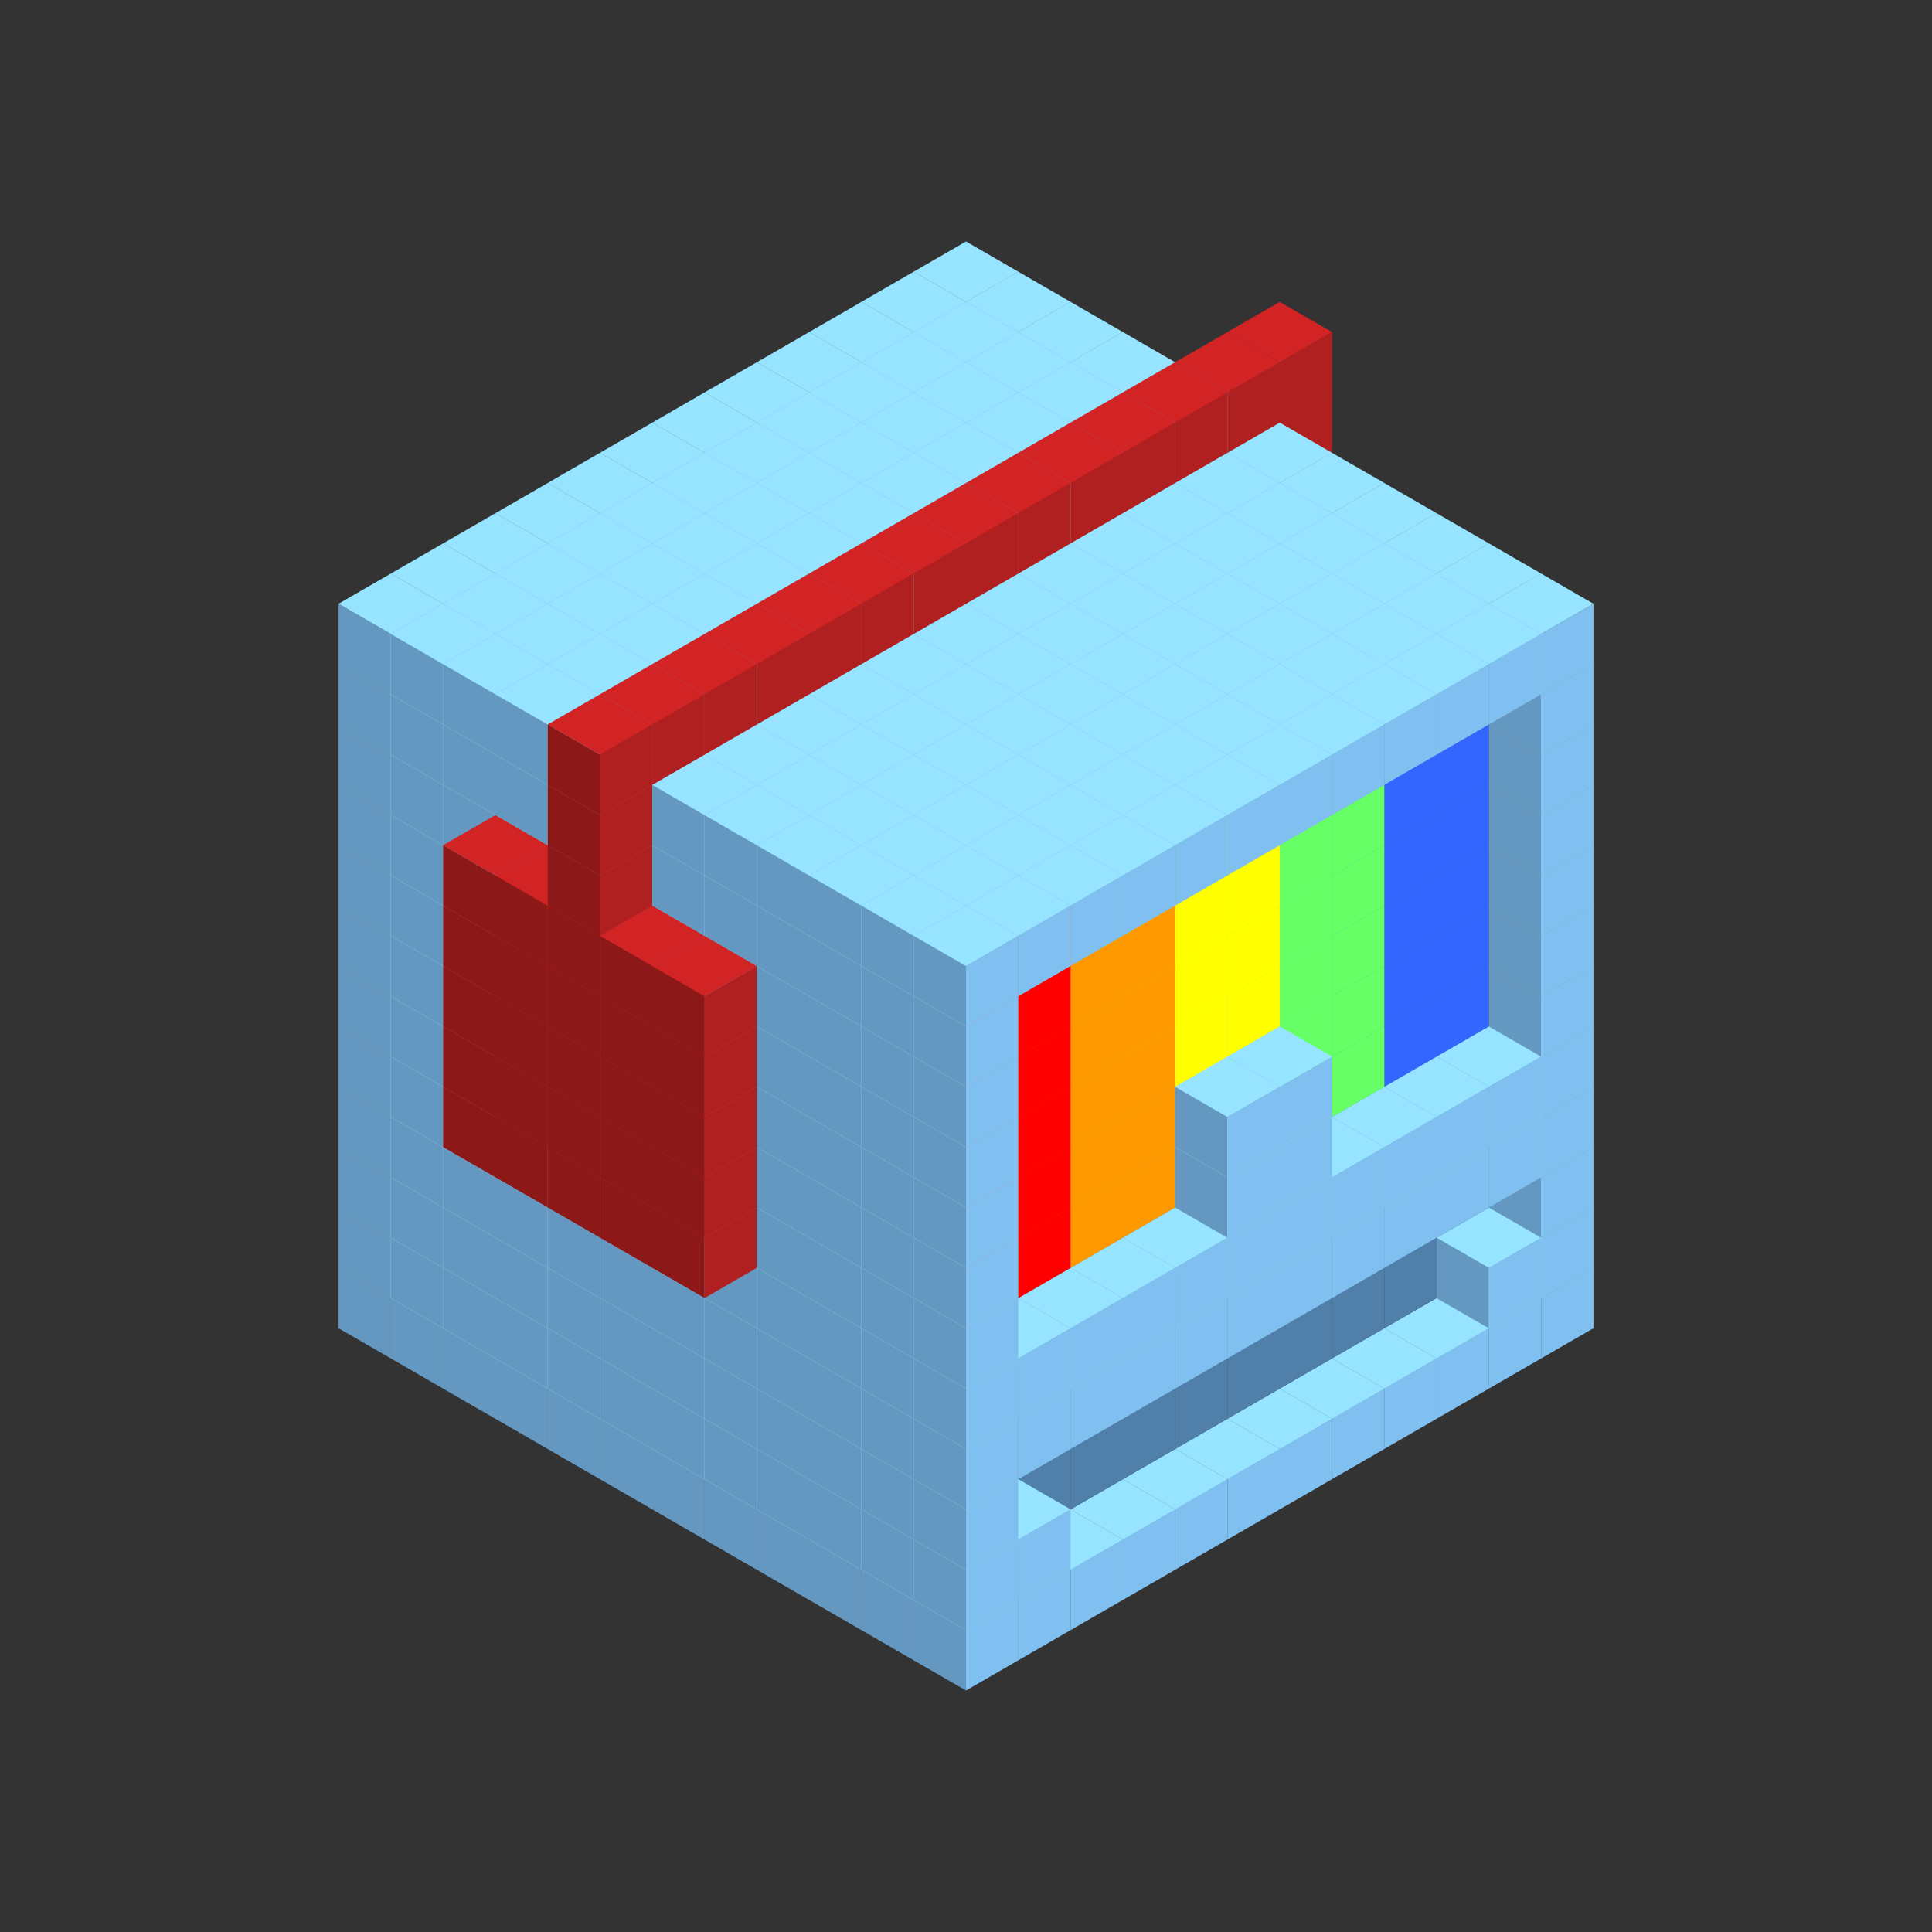 
<svg width='600' height='600' viewBox='4436371 5550000 3200000 3200000' xmlns='http://www.w3.org/2000/svg' xmlns:xlink='http://www.w3.org/1999/xlink'>
<rect x="4436371" y="5550000" width="3200000" height="3200000" fill="#333333" stroke="none"/>
<use xlink:href='#v-0x00000097-1' transform='translate(983738,3600000)'/>
<use xlink:href='#v-0x00000097-1' transform='translate(1070341,3650000)'/>
<use xlink:href='#v-0x00000097-1' transform='translate(1156944,3700000)'/>
<use xlink:href='#v-0x00000097-1' transform='translate(1243547,3750000)'/>
<use xlink:href='#v-0x00000097-1' transform='translate(1330150,3800000)'/>
<use xlink:href='#v-0x00000097-1' transform='translate(1416753,3850000)'/>
<use xlink:href='#v-0x00000097-1' transform='translate(1503356,3900000)'/>
<use xlink:href='#v-0x00000097-1' transform='translate(1589959,3950000)'/>
<use xlink:href='#v-0x00000097-1' transform='translate(1676562,4000000)'/>
<use xlink:href='#v-0x00000097-1' transform='translate(1763165,4050000)'/>
<use xlink:href='#v-0x00000097-1' transform='translate(1849768,4100000)'/>
<use xlink:href='#v-0x00000097-1' transform='translate(2889004,3600000)'/>
<use xlink:href='#v-0x00000097-1' transform='translate(2802401,3650000)'/>
<use xlink:href='#v-0x00000097-1' transform='translate(2715798,3700000)'/>
<use xlink:href='#v-0x00000097-1' transform='translate(2629195,3750000)'/>
<use xlink:href='#v-0x00000097-1' transform='translate(2542592,3800000)'/>
<use xlink:href='#v-0x00000097-1' transform='translate(2455989,3850000)'/>
<use xlink:href='#v-0x00000097-1' transform='translate(2369386,3900000)'/>
<use xlink:href='#v-0x00000097-1' transform='translate(2282783,3950000)'/>
<use xlink:href='#v-0x00000097-1' transform='translate(2196180,4000000)'/>
<use xlink:href='#v-0x00000097-1' transform='translate(2109577,4050000)'/>
<use xlink:href='#v-0x00000097-1' transform='translate(2022974,4100000)'/>
<use xlink:href='#v-0x00000097-1' transform='translate(1936371,4150000)'/>
<use xlink:href='#v-0x00000097-1' transform='translate(983738,3500000)'/>
<use xlink:href='#v-0x00000097-1' transform='translate(1070341,3550000)'/>
<use xlink:href='#v-0x00000097-1' transform='translate(1156944,3600000)'/>
<use xlink:href='#v-0x00000097-1' transform='translate(1243547,3650000)'/>
<use xlink:href='#v-0x00000097-1' transform='translate(1330150,3700000)'/>
<use xlink:href='#v-0x00000097-1' transform='translate(1416753,3750000)'/>
<use xlink:href='#v-0x00000097-1' transform='translate(1503356,3800000)'/>
<use xlink:href='#v-0x00000097-1' transform='translate(1589959,3850000)'/>
<use xlink:href='#v-0x00000097-1' transform='translate(1676562,3900000)'/>
<use xlink:href='#v-0x00000097-1' transform='translate(1763165,3950000)'/>
<use xlink:href='#v-0x00000097-2' transform='translate(2715798,3500000)'/>
<use xlink:href='#v-0x00000097-2' transform='translate(2629195,3550000)'/>
<use xlink:href='#v-0x00000097-2' transform='translate(2542592,3600000)'/>
<use xlink:href='#v-0x00000097-2' transform='translate(2455989,3650000)'/>
<use xlink:href='#v-0x00000097-2' transform='translate(2369386,3700000)'/>
<use xlink:href='#v-0x00000097-2' transform='translate(2282783,3750000)'/>
<use xlink:href='#v-0x00000097-2' transform='translate(2196180,3800000)'/>
<use xlink:href='#v-0x00000097-2' transform='translate(2109577,3850000)'/>
<use xlink:href='#v-0x00000097-2' transform='translate(2022974,3900000)'/>
<use xlink:href='#v-0x00000097-2' transform='translate(1936371,3950000)'/>
<use xlink:href='#v-0x00000097-1' transform='translate(1849768,4000000)'/>
<use xlink:href='#v-0x00000097-1' transform='translate(2889004,3500000)'/>
<use xlink:href='#v-0x00000097-1' transform='translate(2802401,3550000)'/>
<use xlink:href='#v-0x00000097-1' transform='translate(2022974,4000000)'/>
<use xlink:href='#v-0x00000097-1' transform='translate(1936371,4050000)'/>
<use xlink:href='#v-0x00000097-1' transform='translate(983738,3400000)'/>
<use xlink:href='#v-0x00000097-1' transform='translate(1070341,3450000)'/>
<use xlink:href='#v-0x00000097-1' transform='translate(1156944,3500000)'/>
<use xlink:href='#v-0x00000097-1' transform='translate(1243547,3550000)'/>
<use xlink:href='#v-0x00000097-1' transform='translate(1330150,3600000)'/>
<use xlink:href='#v-0x00000097-1' transform='translate(1416753,3650000)'/>
<use xlink:href='#v-0x00000097-1' transform='translate(1503356,3700000)'/>
<use xlink:href='#v-0x00000097-1' transform='translate(1589959,3750000)'/>
<use xlink:href='#v-0x00000097-1' transform='translate(1676562,3800000)'/>
<use xlink:href='#v-0x00000097-1' transform='translate(1763165,3850000)'/>
<use xlink:href='#v-0x00000097-2' transform='translate(2715798,3400000)'/>
<use xlink:href='#v-0x00000097-2' transform='translate(2629195,3450000)'/>
<use xlink:href='#v-0x00000097-2' transform='translate(2542592,3500000)'/>
<use xlink:href='#v-0x00000097-2' transform='translate(2455989,3550000)'/>
<use xlink:href='#v-0x00000097-2' transform='translate(2369386,3600000)'/>
<use xlink:href='#v-0x00000097-2' transform='translate(2282783,3650000)'/>
<use xlink:href='#v-0x00000097-2' transform='translate(2196180,3700000)'/>
<use xlink:href='#v-0x00000097-2' transform='translate(2109577,3750000)'/>
<use xlink:href='#v-0x00000097-2' transform='translate(2022974,3800000)'/>
<use xlink:href='#v-0x00000097-2' transform='translate(1936371,3850000)'/>
<use xlink:href='#v-0x00000097-1' transform='translate(1849768,3900000)'/>
<use xlink:href='#v-0x00000097-1' transform='translate(2889004,3400000)'/>
<use xlink:href='#v-0x00000097-1' transform='translate(1936371,3950000)'/>
<use xlink:href='#v-0x00000097-1' transform='translate(983738,3300000)'/>
<use xlink:href='#v-0x00000097-1' transform='translate(1070341,3350000)'/>
<use xlink:href='#v-0x00000097-1' transform='translate(1156944,3400000)'/>
<use xlink:href='#v-0x00000097-1' transform='translate(1243547,3450000)'/>
<use xlink:href='#v-0x00000097-1' transform='translate(1330150,3500000)'/>
<use xlink:href='#v-0x00000097-1' transform='translate(1416753,3550000)'/>
<use xlink:href='#v-0x00000097-1' transform='translate(1503356,3600000)'/>
<use xlink:href='#v-0x00000097-1' transform='translate(1589959,3650000)'/>
<use xlink:href='#v-0x00000097-1' transform='translate(1676562,3700000)'/>
<use xlink:href='#v-0x00000097-1' transform='translate(1763165,3750000)'/>
<use xlink:href='#v-0x00000097-2' transform='translate(2715798,3300000)'/>
<use xlink:href='#v-0x00000097-2' transform='translate(2629195,3350000)'/>
<use xlink:href='#v-0x00000097-2' transform='translate(2542592,3400000)'/>
<use xlink:href='#v-0x00000097-2' transform='translate(2455989,3450000)'/>
<use xlink:href='#v-0x00000097-2' transform='translate(2369386,3500000)'/>
<use xlink:href='#v-0x00000097-2' transform='translate(2282783,3550000)'/>
<use xlink:href='#v-0x00000097-2' transform='translate(2196180,3600000)'/>
<use xlink:href='#v-0x00000097-2' transform='translate(2109577,3650000)'/>
<use xlink:href='#v-0x00000097-2' transform='translate(2022974,3700000)'/>
<use xlink:href='#v-0x00000097-2' transform='translate(1936371,3750000)'/>
<use xlink:href='#v-0x00000097-1' transform='translate(1849768,3800000)'/>
<use xlink:href='#v-0x00000097-1' transform='translate(2889004,3300000)'/>
<use xlink:href='#v-0x00000097-1' transform='translate(2802401,3350000)'/>
<use xlink:href='#v-0x00000097-1' transform='translate(2715798,3400000)'/>
<use xlink:href='#v-0x00000097-1' transform='translate(2629195,3450000)'/>
<use xlink:href='#v-0x00000097-1' transform='translate(2542592,3500000)'/>
<use xlink:href='#v-0x00000097-1' transform='translate(2455989,3550000)'/>
<use xlink:href='#v-0x00000097-1' transform='translate(2369386,3600000)'/>
<use xlink:href='#v-0x00000097-1' transform='translate(2282783,3650000)'/>
<use xlink:href='#v-0x00000097-1' transform='translate(2196180,3700000)'/>
<use xlink:href='#v-0x00000097-1' transform='translate(2109577,3750000)'/>
<use xlink:href='#v-0x00000097-1' transform='translate(2022974,3800000)'/>
<use xlink:href='#v-0x00000097-1' transform='translate(1936371,3850000)'/>
<use xlink:href='#v-0x00000097-1' transform='translate(983738,3200000)'/>
<use xlink:href='#v-0x00000097-1' transform='translate(1070341,3250000)'/>
<use xlink:href='#v-0x00000097-1' transform='translate(1156944,3300000)'/>
<use xlink:href='#v-0x00000097-1' transform='translate(1243547,3350000)'/>
<use xlink:href='#v-0x00000097-1' transform='translate(1330150,3400000)'/>
<use xlink:href='#v-0x00000097-1' transform='translate(1416753,3450000)'/>
<use xlink:href='#v-0x00000097-1' transform='translate(1503356,3500000)'/>
<use xlink:href='#v-0x00000097-1' transform='translate(1589959,3550000)'/>
<use xlink:href='#v-0x00000097-1' transform='translate(1676562,3600000)'/>
<use xlink:href='#v-0x00000097-1' transform='translate(1763165,3650000)'/>
<use xlink:href='#v-0x00000097-2' transform='translate(2715798,3200000)'/>
<use xlink:href='#v-0x00000097-2' transform='translate(2629195,3250000)'/>
<use xlink:href='#v-0x00000097-2' transform='translate(2542592,3300000)'/>
<use xlink:href='#v-0x00000097-2' transform='translate(2455989,3350000)'/>
<use xlink:href='#v-0x00000097-2' transform='translate(2369386,3400000)'/>
<use xlink:href='#v-0x00000097-2' transform='translate(2282783,3450000)'/>
<use xlink:href='#v-0x00000097-2' transform='translate(2196180,3500000)'/>
<use xlink:href='#v-0x00000097-2' transform='translate(2109577,3550000)'/>
<use xlink:href='#v-0x00000097-2' transform='translate(2022974,3600000)'/>
<use xlink:href='#v-0x00000097-2' transform='translate(1936371,3650000)'/>
<use xlink:href='#v-0x00000097-1' transform='translate(1849768,3700000)'/>
<use xlink:href='#v-0x00000097-1' transform='translate(2889004,3200000)'/>
<use xlink:href='#v-0x00000097-1' transform='translate(2802401,3250000)'/>
<use xlink:href='#v-0x00000097-1' transform='translate(2715798,3300000)'/>
<use xlink:href='#v-0x00000097-1' transform='translate(2629195,3350000)'/>
<use xlink:href='#v-0x00000097-1' transform='translate(2542592,3400000)'/>
<use xlink:href='#v-0x00000097-1' transform='translate(2455989,3450000)'/>
<use xlink:href='#v-0x00000097-1' transform='translate(2369386,3500000)'/>
<use xlink:href='#v-0x00000097-1' transform='translate(2282783,3550000)'/>
<use xlink:href='#v-0x00000097-1' transform='translate(2196180,3600000)'/>
<use xlink:href='#v-0x00000097-1' transform='translate(2109577,3650000)'/>
<use xlink:href='#v-0x00000097-1' transform='translate(2022974,3700000)'/>
<use xlink:href='#v-0x00000097-1' transform='translate(1936371,3750000)'/>
<use xlink:href='#v-0x00000097-1' transform='translate(983738,3100000)'/>
<use xlink:href='#v-0x00000097-1' transform='translate(1070341,3150000)'/>
<use xlink:href='#v-0x00000097-1' transform='translate(1156944,3200000)'/>
<use xlink:href='#v-0x00000097-9' transform='translate(2282783,2650000)'/>
<use xlink:href='#v-0x00000097-1' transform='translate(1243547,3250000)'/>
<use xlink:href='#v-0x00000097-9' transform='translate(1156944,3300000)'/>
<use xlink:href='#v-0x00000097-9' transform='translate(2369386,2700000)'/>
<use xlink:href='#v-0x00000097-1' transform='translate(1330150,3300000)'/>
<use xlink:href='#v-0x00000097-9' transform='translate(1243547,3350000)'/>
<use xlink:href='#v-0x00000097-9' transform='translate(2455989,2750000)'/>
<use xlink:href='#v-0x00000097-1' transform='translate(1416753,3350000)'/>
<use xlink:href='#v-0x00000097-9' transform='translate(1330150,3400000)'/>
<use xlink:href='#v-0x00000097-9' transform='translate(2542592,2800000)'/>
<use xlink:href='#v-0x00000097-1' transform='translate(1503356,3400000)'/>
<use xlink:href='#v-0x00000097-9' transform='translate(1416753,3450000)'/>
<use xlink:href='#v-0x00000097-9' transform='translate(2629195,2850000)'/>
<use xlink:href='#v-0x00000097-1' transform='translate(1589959,3450000)'/>
<use xlink:href='#v-0x00000097-9' transform='translate(1503356,3500000)'/>
<use xlink:href='#v-0x00000097-1' transform='translate(1676562,3500000)'/>
<use xlink:href='#v-0x00000097-1' transform='translate(1763165,3550000)'/>
<use xlink:href='#v-0x00000097-8' transform='translate(2715798,3100000)'/>
<use xlink:href='#v-0x00000097-8' transform='translate(2629195,3150000)'/>
<use xlink:href='#v-0x00000097-7' transform='translate(2542592,3200000)'/>
<use xlink:href='#v-0x00000097-7' transform='translate(2455989,3250000)'/>
<use xlink:href='#v-0x00000097-1' transform='translate(2369386,3300000)'/>
<use xlink:href='#v-0x00000097-1' transform='translate(2282783,3350000)'/>
<use xlink:href='#v-0x00000097-5' transform='translate(2196180,3400000)'/>
<use xlink:href='#v-0x00000097-5' transform='translate(2109577,3450000)'/>
<use xlink:href='#v-0x00000097-4' transform='translate(2022974,3500000)'/>
<use xlink:href='#v-0x00000097-4' transform='translate(1936371,3550000)'/>
<use xlink:href='#v-0x00000097-1' transform='translate(1849768,3600000)'/>
<use xlink:href='#v-0x00000097-1' transform='translate(2889004,3100000)'/>
<use xlink:href='#v-0x00000097-1' transform='translate(2455989,3350000)'/>
<use xlink:href='#v-0x00000097-1' transform='translate(2369386,3400000)'/>
<use xlink:href='#v-0x00000097-1' transform='translate(1936371,3650000)'/>
<use xlink:href='#v-0x00000097-1' transform='translate(983738,3000000)'/>
<use xlink:href='#v-0x00000097-1' transform='translate(1070341,3050000)'/>
<use xlink:href='#v-0x00000097-1' transform='translate(1156944,3100000)'/>
<use xlink:href='#v-0x00000097-9' transform='translate(2282783,2550000)'/>
<use xlink:href='#v-0x00000097-1' transform='translate(1243547,3150000)'/>
<use xlink:href='#v-0x00000097-9' transform='translate(1156944,3200000)'/>
<use xlink:href='#v-0x00000097-9' transform='translate(2369386,2600000)'/>
<use xlink:href='#v-0x00000097-1' transform='translate(1330150,3200000)'/>
<use xlink:href='#v-0x00000097-9' transform='translate(1243547,3250000)'/>
<use xlink:href='#v-0x00000097-9' transform='translate(2455989,2650000)'/>
<use xlink:href='#v-0x00000097-1' transform='translate(1416753,3250000)'/>
<use xlink:href='#v-0x00000097-9' transform='translate(1330150,3300000)'/>
<use xlink:href='#v-0x00000097-9' transform='translate(2542592,2700000)'/>
<use xlink:href='#v-0x00000097-1' transform='translate(1503356,3300000)'/>
<use xlink:href='#v-0x00000097-9' transform='translate(1416753,3350000)'/>
<use xlink:href='#v-0x00000097-9' transform='translate(2629195,2750000)'/>
<use xlink:href='#v-0x00000097-1' transform='translate(1589959,3350000)'/>
<use xlink:href='#v-0x00000097-9' transform='translate(1503356,3400000)'/>
<use xlink:href='#v-0x00000097-1' transform='translate(1676562,3400000)'/>
<use xlink:href='#v-0x00000097-1' transform='translate(1763165,3450000)'/>
<use xlink:href='#v-0x00000097-8' transform='translate(2715798,3000000)'/>
<use xlink:href='#v-0x00000097-8' transform='translate(2629195,3050000)'/>
<use xlink:href='#v-0x00000097-7' transform='translate(2542592,3100000)'/>
<use xlink:href='#v-0x00000097-7' transform='translate(2455989,3150000)'/>
<use xlink:href='#v-0x00000097-1' transform='translate(2369386,3200000)'/>
<use xlink:href='#v-0x00000097-1' transform='translate(2282783,3250000)'/>
<use xlink:href='#v-0x00000097-5' transform='translate(2196180,3300000)'/>
<use xlink:href='#v-0x00000097-5' transform='translate(2109577,3350000)'/>
<use xlink:href='#v-0x00000097-4' transform='translate(2022974,3400000)'/>
<use xlink:href='#v-0x00000097-4' transform='translate(1936371,3450000)'/>
<use xlink:href='#v-0x00000097-1' transform='translate(1849768,3500000)'/>
<use xlink:href='#v-0x00000097-1' transform='translate(2889004,3000000)'/>
<use xlink:href='#v-0x00000097-1' transform='translate(2455989,3250000)'/>
<use xlink:href='#v-0x00000097-1' transform='translate(2369386,3300000)'/>
<use xlink:href='#v-0x00000097-1' transform='translate(1936371,3550000)'/>
<use xlink:href='#v-0x00000097-1' transform='translate(983738,2900000)'/>
<use xlink:href='#v-0x00000097-1' transform='translate(1070341,2950000)'/>
<use xlink:href='#v-0x00000097-1' transform='translate(1156944,3000000)'/>
<use xlink:href='#v-0x00000097-9' transform='translate(2282783,2450000)'/>
<use xlink:href='#v-0x00000097-1' transform='translate(1243547,3050000)'/>
<use xlink:href='#v-0x00000097-9' transform='translate(1156944,3100000)'/>
<use xlink:href='#v-0x00000097-9' transform='translate(2369386,2500000)'/>
<use xlink:href='#v-0x00000097-1' transform='translate(1330150,3100000)'/>
<use xlink:href='#v-0x00000097-9' transform='translate(1243547,3150000)'/>
<use xlink:href='#v-0x00000097-9' transform='translate(2455989,2550000)'/>
<use xlink:href='#v-0x00000097-1' transform='translate(1416753,3150000)'/>
<use xlink:href='#v-0x00000097-9' transform='translate(1330150,3200000)'/>
<use xlink:href='#v-0x00000097-9' transform='translate(2542592,2600000)'/>
<use xlink:href='#v-0x00000097-1' transform='translate(1503356,3200000)'/>
<use xlink:href='#v-0x00000097-9' transform='translate(1416753,3250000)'/>
<use xlink:href='#v-0x00000097-9' transform='translate(2629195,2650000)'/>
<use xlink:href='#v-0x00000097-1' transform='translate(1589959,3250000)'/>
<use xlink:href='#v-0x00000097-9' transform='translate(1503356,3300000)'/>
<use xlink:href='#v-0x00000097-1' transform='translate(1676562,3300000)'/>
<use xlink:href='#v-0x00000097-1' transform='translate(1763165,3350000)'/>
<use xlink:href='#v-0x00000097-8' transform='translate(2715798,2900000)'/>
<use xlink:href='#v-0x00000097-8' transform='translate(2629195,2950000)'/>
<use xlink:href='#v-0x00000097-7' transform='translate(2542592,3000000)'/>
<use xlink:href='#v-0x00000097-7' transform='translate(2455989,3050000)'/>
<use xlink:href='#v-0x00000097-6' transform='translate(2369386,3100000)'/>
<use xlink:href='#v-0x00000097-6' transform='translate(2282783,3150000)'/>
<use xlink:href='#v-0x00000097-5' transform='translate(2196180,3200000)'/>
<use xlink:href='#v-0x00000097-5' transform='translate(2109577,3250000)'/>
<use xlink:href='#v-0x00000097-4' transform='translate(2022974,3300000)'/>
<use xlink:href='#v-0x00000097-4' transform='translate(1936371,3350000)'/>
<use xlink:href='#v-0x00000097-1' transform='translate(1849768,3400000)'/>
<use xlink:href='#v-0x00000097-1' transform='translate(2889004,2900000)'/>
<use xlink:href='#v-0x00000097-1' transform='translate(1936371,3450000)'/>
<use xlink:href='#v-0x00000097-1' transform='translate(983738,2800000)'/>
<use xlink:href='#v-0x00000097-1' transform='translate(1070341,2850000)'/>
<use xlink:href='#v-0x00000097-1' transform='translate(1156944,2900000)'/>
<use xlink:href='#v-0x00000097-9' transform='translate(2282783,2350000)'/>
<use xlink:href='#v-0x00000097-1' transform='translate(1243547,2950000)'/>
<use xlink:href='#v-0x00000097-9' transform='translate(1156944,3000000)'/>
<use xlink:href='#v-0x00000097-9' transform='translate(2369386,2400000)'/>
<use xlink:href='#v-0x00000097-1' transform='translate(1330150,3000000)'/>
<use xlink:href='#v-0x00000097-9' transform='translate(1243547,3050000)'/>
<use xlink:href='#v-0x00000097-9' transform='translate(2455989,2450000)'/>
<use xlink:href='#v-0x00000097-1' transform='translate(1416753,3050000)'/>
<use xlink:href='#v-0x00000097-9' transform='translate(1330150,3100000)'/>
<use xlink:href='#v-0x00000097-9' transform='translate(2542592,2500000)'/>
<use xlink:href='#v-0x00000097-1' transform='translate(1503356,3100000)'/>
<use xlink:href='#v-0x00000097-9' transform='translate(1416753,3150000)'/>
<use xlink:href='#v-0x00000097-9' transform='translate(2629195,2550000)'/>
<use xlink:href='#v-0x00000097-1' transform='translate(1589959,3150000)'/>
<use xlink:href='#v-0x00000097-9' transform='translate(1503356,3200000)'/>
<use xlink:href='#v-0x00000097-1' transform='translate(1676562,3200000)'/>
<use xlink:href='#v-0x00000097-1' transform='translate(1763165,3250000)'/>
<use xlink:href='#v-0x00000097-8' transform='translate(2715798,2800000)'/>
<use xlink:href='#v-0x00000097-8' transform='translate(2629195,2850000)'/>
<use xlink:href='#v-0x00000097-7' transform='translate(2542592,2900000)'/>
<use xlink:href='#v-0x00000097-7' transform='translate(2455989,2950000)'/>
<use xlink:href='#v-0x00000097-6' transform='translate(2369386,3000000)'/>
<use xlink:href='#v-0x00000097-6' transform='translate(2282783,3050000)'/>
<use xlink:href='#v-0x00000097-5' transform='translate(2196180,3100000)'/>
<use xlink:href='#v-0x00000097-5' transform='translate(2109577,3150000)'/>
<use xlink:href='#v-0x00000097-4' transform='translate(2022974,3200000)'/>
<use xlink:href='#v-0x00000097-4' transform='translate(1936371,3250000)'/>
<use xlink:href='#v-0x00000097-1' transform='translate(1849768,3300000)'/>
<use xlink:href='#v-0x00000097-1' transform='translate(2889004,2800000)'/>
<use xlink:href='#v-0x00000097-1' transform='translate(1936371,3350000)'/>
<use xlink:href='#v-0x00000097-1' transform='translate(983738,2700000)'/>
<use xlink:href='#v-0x00000097-1' transform='translate(1070341,2750000)'/>
<use xlink:href='#v-0x00000097-1' transform='translate(1156944,2800000)'/>
<use xlink:href='#v-0x00000097-9' transform='translate(2282783,2250000)'/>
<use xlink:href='#v-0x00000097-1' transform='translate(1243547,2850000)'/>
<use xlink:href='#v-0x00000097-9' transform='translate(1156944,2900000)'/>
<use xlink:href='#v-0x00000097-9' transform='translate(2369386,2300000)'/>
<use xlink:href='#v-0x00000097-1' transform='translate(1330150,2900000)'/>
<use xlink:href='#v-0x00000097-9' transform='translate(1243547,2950000)'/>
<use xlink:href='#v-0x00000097-9' transform='translate(2455989,2350000)'/>
<use xlink:href='#v-0x00000097-1' transform='translate(1416753,2950000)'/>
<use xlink:href='#v-0x00000097-9' transform='translate(1330150,3000000)'/>
<use xlink:href='#v-0x00000097-9' transform='translate(2542592,2400000)'/>
<use xlink:href='#v-0x00000097-1' transform='translate(1503356,3000000)'/>
<use xlink:href='#v-0x00000097-9' transform='translate(1416753,3050000)'/>
<use xlink:href='#v-0x00000097-9' transform='translate(2629195,2450000)'/>
<use xlink:href='#v-0x00000097-1' transform='translate(1589959,3050000)'/>
<use xlink:href='#v-0x00000097-9' transform='translate(1503356,3100000)'/>
<use xlink:href='#v-0x00000097-1' transform='translate(1676562,3100000)'/>
<use xlink:href='#v-0x00000097-1' transform='translate(1763165,3150000)'/>
<use xlink:href='#v-0x00000097-8' transform='translate(2715798,2700000)'/>
<use xlink:href='#v-0x00000097-8' transform='translate(2629195,2750000)'/>
<use xlink:href='#v-0x00000097-7' transform='translate(2542592,2800000)'/>
<use xlink:href='#v-0x00000097-7' transform='translate(2455989,2850000)'/>
<use xlink:href='#v-0x00000097-6' transform='translate(2369386,2900000)'/>
<use xlink:href='#v-0x00000097-6' transform='translate(2282783,2950000)'/>
<use xlink:href='#v-0x00000097-5' transform='translate(2196180,3000000)'/>
<use xlink:href='#v-0x00000097-5' transform='translate(2109577,3050000)'/>
<use xlink:href='#v-0x00000097-4' transform='translate(2022974,3100000)'/>
<use xlink:href='#v-0x00000097-4' transform='translate(1936371,3150000)'/>
<use xlink:href='#v-0x00000097-1' transform='translate(1849768,3200000)'/>
<use xlink:href='#v-0x00000097-1' transform='translate(2889004,2700000)'/>
<use xlink:href='#v-0x00000097-1' transform='translate(1936371,3250000)'/>
<use xlink:href='#v-0x00000097-1' transform='translate(983738,2600000)'/>
<use xlink:href='#v-0x00000097-1' transform='translate(1070341,2650000)'/>
<use xlink:href='#v-0x00000097-1' transform='translate(1156944,2700000)'/>
<use xlink:href='#v-0x00000097-1' transform='translate(1243547,2750000)'/>
<use xlink:href='#v-0x00000097-1' transform='translate(1330150,2800000)'/>
<use xlink:href='#v-0x00000097-9' transform='translate(2455989,2250000)'/>
<use xlink:href='#v-0x00000097-1' transform='translate(1416753,2850000)'/>
<use xlink:href='#v-0x00000097-9' transform='translate(1330150,2900000)'/>
<use xlink:href='#v-0x00000097-1' transform='translate(1503356,2900000)'/>
<use xlink:href='#v-0x00000097-1' transform='translate(1589959,2950000)'/>
<use xlink:href='#v-0x00000097-1' transform='translate(1676562,3000000)'/>
<use xlink:href='#v-0x00000097-1' transform='translate(1763165,3050000)'/>
<use xlink:href='#v-0x00000097-8' transform='translate(2715798,2600000)'/>
<use xlink:href='#v-0x00000097-8' transform='translate(2629195,2650000)'/>
<use xlink:href='#v-0x00000097-7' transform='translate(2542592,2700000)'/>
<use xlink:href='#v-0x00000097-7' transform='translate(2455989,2750000)'/>
<use xlink:href='#v-0x00000097-6' transform='translate(2369386,2800000)'/>
<use xlink:href='#v-0x00000097-6' transform='translate(2282783,2850000)'/>
<use xlink:href='#v-0x00000097-5' transform='translate(2196180,2900000)'/>
<use xlink:href='#v-0x00000097-5' transform='translate(2109577,2950000)'/>
<use xlink:href='#v-0x00000097-4' transform='translate(2022974,3000000)'/>
<use xlink:href='#v-0x00000097-4' transform='translate(1936371,3050000)'/>
<use xlink:href='#v-0x00000097-1' transform='translate(1849768,3100000)'/>
<use xlink:href='#v-0x00000097-1' transform='translate(2889004,2600000)'/>
<use xlink:href='#v-0x00000097-1' transform='translate(1936371,3150000)'/>
<use xlink:href='#v-0x00000097-1' transform='translate(1936371,1950000)'/>
<use xlink:href='#v-0x00000097-1' transform='translate(1849768,2000000)'/>
<use xlink:href='#v-0x00000097-1' transform='translate(1763165,2050000)'/>
<use xlink:href='#v-0x00000097-1' transform='translate(1676562,2100000)'/>
<use xlink:href='#v-0x00000097-1' transform='translate(1589959,2150000)'/>
<use xlink:href='#v-0x00000097-1' transform='translate(1503356,2200000)'/>
<use xlink:href='#v-0x00000097-1' transform='translate(1416753,2250000)'/>
<use xlink:href='#v-0x00000097-1' transform='translate(1330150,2300000)'/>
<use xlink:href='#v-0x00000097-1' transform='translate(1243547,2350000)'/>
<use xlink:href='#v-0x00000097-1' transform='translate(1156944,2400000)'/>
<use xlink:href='#v-0x00000097-1' transform='translate(1070341,2450000)'/>
<use xlink:href='#v-0x00000097-1' transform='translate(983738,2500000)'/>
<use xlink:href='#v-0x00000097-1' transform='translate(2022974,2000000)'/>
<use xlink:href='#v-0x00000097-1' transform='translate(1936371,2050000)'/>
<use xlink:href='#v-0x00000097-1' transform='translate(1849768,2100000)'/>
<use xlink:href='#v-0x00000097-1' transform='translate(1763165,2150000)'/>
<use xlink:href='#v-0x00000097-1' transform='translate(1676562,2200000)'/>
<use xlink:href='#v-0x00000097-1' transform='translate(1589959,2250000)'/>
<use xlink:href='#v-0x00000097-1' transform='translate(1503356,2300000)'/>
<use xlink:href='#v-0x00000097-1' transform='translate(1416753,2350000)'/>
<use xlink:href='#v-0x00000097-1' transform='translate(1330150,2400000)'/>
<use xlink:href='#v-0x00000097-1' transform='translate(1243547,2450000)'/>
<use xlink:href='#v-0x00000097-1' transform='translate(1156944,2500000)'/>
<use xlink:href='#v-0x00000097-1' transform='translate(1070341,2550000)'/>
<use xlink:href='#v-0x00000097-1' transform='translate(2109577,2050000)'/>
<use xlink:href='#v-0x00000097-1' transform='translate(2022974,2100000)'/>
<use xlink:href='#v-0x00000097-1' transform='translate(1936371,2150000)'/>
<use xlink:href='#v-0x00000097-1' transform='translate(1849768,2200000)'/>
<use xlink:href='#v-0x00000097-1' transform='translate(1763165,2250000)'/>
<use xlink:href='#v-0x00000097-1' transform='translate(1676562,2300000)'/>
<use xlink:href='#v-0x00000097-1' transform='translate(1589959,2350000)'/>
<use xlink:href='#v-0x00000097-1' transform='translate(1503356,2400000)'/>
<use xlink:href='#v-0x00000097-1' transform='translate(1416753,2450000)'/>
<use xlink:href='#v-0x00000097-1' transform='translate(1330150,2500000)'/>
<use xlink:href='#v-0x00000097-1' transform='translate(1243547,2550000)'/>
<use xlink:href='#v-0x00000097-1' transform='translate(1156944,2600000)'/>
<use xlink:href='#v-0x00000097-1' transform='translate(2196180,2100000)'/>
<use xlink:href='#v-0x00000097-1' transform='translate(2109577,2150000)'/>
<use xlink:href='#v-0x00000097-1' transform='translate(2022974,2200000)'/>
<use xlink:href='#v-0x00000097-1' transform='translate(1936371,2250000)'/>
<use xlink:href='#v-0x00000097-1' transform='translate(1849768,2300000)'/>
<use xlink:href='#v-0x00000097-1' transform='translate(1763165,2350000)'/>
<use xlink:href='#v-0x00000097-1' transform='translate(1676562,2400000)'/>
<use xlink:href='#v-0x00000097-1' transform='translate(1589959,2450000)'/>
<use xlink:href='#v-0x00000097-1' transform='translate(1503356,2500000)'/>
<use xlink:href='#v-0x00000097-1' transform='translate(1416753,2550000)'/>
<use xlink:href='#v-0x00000097-1' transform='translate(1330150,2600000)'/>
<use xlink:href='#v-0x00000097-1' transform='translate(1243547,2650000)'/>
<use xlink:href='#v-0x00000097-1' transform='translate(2282783,2150000)'/>
<use xlink:href='#v-0x00000097-1' transform='translate(2196180,2200000)'/>
<use xlink:href='#v-0x00000097-1' transform='translate(2109577,2250000)'/>
<use xlink:href='#v-0x00000097-1' transform='translate(2022974,2300000)'/>
<use xlink:href='#v-0x00000097-1' transform='translate(1936371,2350000)'/>
<use xlink:href='#v-0x00000097-1' transform='translate(1849768,2400000)'/>
<use xlink:href='#v-0x00000097-1' transform='translate(1763165,2450000)'/>
<use xlink:href='#v-0x00000097-1' transform='translate(1676562,2500000)'/>
<use xlink:href='#v-0x00000097-1' transform='translate(1589959,2550000)'/>
<use xlink:href='#v-0x00000097-1' transform='translate(1503356,2600000)'/>
<use xlink:href='#v-0x00000097-1' transform='translate(1416753,2650000)'/>
<use xlink:href='#v-0x00000097-1' transform='translate(1330150,2700000)'/>
<use xlink:href='#v-0x00000097-9' transform='translate(2455989,2150000)'/>
<use xlink:href='#v-0x00000097-1' transform='translate(2369386,2200000)'/>
<use xlink:href='#v-0x00000097-1' transform='translate(2282783,2250000)'/>
<use xlink:href='#v-0x00000097-1' transform='translate(2196180,2300000)'/>
<use xlink:href='#v-0x00000097-1' transform='translate(2109577,2350000)'/>
<use xlink:href='#v-0x00000097-1' transform='translate(2022974,2400000)'/>
<use xlink:href='#v-0x00000097-1' transform='translate(1936371,2450000)'/>
<use xlink:href='#v-0x00000097-1' transform='translate(1849768,2500000)'/>
<use xlink:href='#v-0x00000097-1' transform='translate(1763165,2550000)'/>
<use xlink:href='#v-0x00000097-1' transform='translate(1676562,2600000)'/>
<use xlink:href='#v-0x00000097-1' transform='translate(1589959,2650000)'/>
<use xlink:href='#v-0x00000097-1' transform='translate(1503356,2700000)'/>
<use xlink:href='#v-0x00000097-1' transform='translate(1416753,2750000)'/>
<use xlink:href='#v-0x00000097-9' transform='translate(1330150,2800000)'/>
<use xlink:href='#v-0x00000097-1' transform='translate(2455989,2250000)'/>
<use xlink:href='#v-0x00000097-1' transform='translate(2369386,2300000)'/>
<use xlink:href='#v-0x00000097-1' transform='translate(2282783,2350000)'/>
<use xlink:href='#v-0x00000097-1' transform='translate(2196180,2400000)'/>
<use xlink:href='#v-0x00000097-1' transform='translate(2109577,2450000)'/>
<use xlink:href='#v-0x00000097-1' transform='translate(2022974,2500000)'/>
<use xlink:href='#v-0x00000097-1' transform='translate(1936371,2550000)'/>
<use xlink:href='#v-0x00000097-1' transform='translate(1849768,2600000)'/>
<use xlink:href='#v-0x00000097-1' transform='translate(1763165,2650000)'/>
<use xlink:href='#v-0x00000097-1' transform='translate(1676562,2700000)'/>
<use xlink:href='#v-0x00000097-1' transform='translate(1589959,2750000)'/>
<use xlink:href='#v-0x00000097-1' transform='translate(1503356,2800000)'/>
<use xlink:href='#v-0x00000097-1' transform='translate(2542592,2300000)'/>
<use xlink:href='#v-0x00000097-1' transform='translate(2455989,2350000)'/>
<use xlink:href='#v-0x00000097-1' transform='translate(2369386,2400000)'/>
<use xlink:href='#v-0x00000097-1' transform='translate(2282783,2450000)'/>
<use xlink:href='#v-0x00000097-1' transform='translate(2196180,2500000)'/>
<use xlink:href='#v-0x00000097-1' transform='translate(2109577,2550000)'/>
<use xlink:href='#v-0x00000097-1' transform='translate(2022974,2600000)'/>
<use xlink:href='#v-0x00000097-1' transform='translate(1936371,2650000)'/>
<use xlink:href='#v-0x00000097-1' transform='translate(1849768,2700000)'/>
<use xlink:href='#v-0x00000097-1' transform='translate(1763165,2750000)'/>
<use xlink:href='#v-0x00000097-1' transform='translate(1676562,2800000)'/>
<use xlink:href='#v-0x00000097-1' transform='translate(1589959,2850000)'/>
<use xlink:href='#v-0x00000097-1' transform='translate(2629195,2350000)'/>
<use xlink:href='#v-0x00000097-1' transform='translate(2542592,2400000)'/>
<use xlink:href='#v-0x00000097-1' transform='translate(2455989,2450000)'/>
<use xlink:href='#v-0x00000097-1' transform='translate(2369386,2500000)'/>
<use xlink:href='#v-0x00000097-1' transform='translate(2282783,2550000)'/>
<use xlink:href='#v-0x00000097-1' transform='translate(2196180,2600000)'/>
<use xlink:href='#v-0x00000097-1' transform='translate(2109577,2650000)'/>
<use xlink:href='#v-0x00000097-1' transform='translate(2022974,2700000)'/>
<use xlink:href='#v-0x00000097-1' transform='translate(1936371,2750000)'/>
<use xlink:href='#v-0x00000097-1' transform='translate(1849768,2800000)'/>
<use xlink:href='#v-0x00000097-1' transform='translate(1763165,2850000)'/>
<use xlink:href='#v-0x00000097-1' transform='translate(1676562,2900000)'/>
<use xlink:href='#v-0x00000097-1' transform='translate(2715798,2400000)'/>
<use xlink:href='#v-0x00000097-1' transform='translate(2629195,2450000)'/>
<use xlink:href='#v-0x00000097-1' transform='translate(2542592,2500000)'/>
<use xlink:href='#v-0x00000097-1' transform='translate(2455989,2550000)'/>
<use xlink:href='#v-0x00000097-1' transform='translate(2369386,2600000)'/>
<use xlink:href='#v-0x00000097-1' transform='translate(2282783,2650000)'/>
<use xlink:href='#v-0x00000097-1' transform='translate(2196180,2700000)'/>
<use xlink:href='#v-0x00000097-1' transform='translate(2109577,2750000)'/>
<use xlink:href='#v-0x00000097-1' transform='translate(2022974,2800000)'/>
<use xlink:href='#v-0x00000097-1' transform='translate(1936371,2850000)'/>
<use xlink:href='#v-0x00000097-1' transform='translate(1849768,2900000)'/>
<use xlink:href='#v-0x00000097-1' transform='translate(1763165,2950000)'/>
<use xlink:href='#v-0x00000097-1' transform='translate(2802401,2450000)'/>
<use xlink:href='#v-0x00000097-1' transform='translate(2715798,2500000)'/>
<use xlink:href='#v-0x00000097-1' transform='translate(2629195,2550000)'/>
<use xlink:href='#v-0x00000097-1' transform='translate(2542592,2600000)'/>
<use xlink:href='#v-0x00000097-1' transform='translate(2455989,2650000)'/>
<use xlink:href='#v-0x00000097-1' transform='translate(2369386,2700000)'/>
<use xlink:href='#v-0x00000097-1' transform='translate(2282783,2750000)'/>
<use xlink:href='#v-0x00000097-1' transform='translate(2196180,2800000)'/>
<use xlink:href='#v-0x00000097-1' transform='translate(2109577,2850000)'/>
<use xlink:href='#v-0x00000097-1' transform='translate(2022974,2900000)'/>
<use xlink:href='#v-0x00000097-1' transform='translate(1936371,2950000)'/>
<use xlink:href='#v-0x00000097-1' transform='translate(1849768,3000000)'/>
<use xlink:href='#v-0x00000097-1' transform='translate(2889004,2500000)'/>
<use xlink:href='#v-0x00000097-1' transform='translate(2802401,2550000)'/>
<use xlink:href='#v-0x00000097-1' transform='translate(2715798,2600000)'/>
<use xlink:href='#v-0x00000097-1' transform='translate(2629195,2650000)'/>
<use xlink:href='#v-0x00000097-1' transform='translate(2542592,2700000)'/>
<use xlink:href='#v-0x00000097-1' transform='translate(2455989,2750000)'/>
<use xlink:href='#v-0x00000097-1' transform='translate(2369386,2800000)'/>
<use xlink:href='#v-0x00000097-1' transform='translate(2282783,2850000)'/>
<use xlink:href='#v-0x00000097-1' transform='translate(2196180,2900000)'/>
<use xlink:href='#v-0x00000097-1' transform='translate(2109577,2950000)'/>
<use xlink:href='#v-0x00000097-1' transform='translate(2022974,3000000)'/>
<use xlink:href='#v-0x00000097-1' transform='translate(1936371,3050000)'/>
<use xlink:href='#v-0x00000097-9' transform='translate(2455989,2050000)'/>
<use xlink:href='#v-0x00000097-9' transform='translate(2369386,2100000)'/>
<use xlink:href='#v-0x00000097-9' transform='translate(2282783,2150000)'/>
<use xlink:href='#v-0x00000097-9' transform='translate(2196180,2200000)'/>
<use xlink:href='#v-0x00000097-9' transform='translate(2109577,2250000)'/>
<use xlink:href='#v-0x00000097-9' transform='translate(2022974,2300000)'/>
<use xlink:href='#v-0x00000097-9' transform='translate(1936371,2350000)'/>
<use xlink:href='#v-0x00000097-9' transform='translate(1849768,2400000)'/>
<use xlink:href='#v-0x00000097-9' transform='translate(1763165,2450000)'/>
<use xlink:href='#v-0x00000097-9' transform='translate(1676562,2500000)'/>
<use xlink:href='#v-0x00000097-9' transform='translate(1589959,2550000)'/>
<use xlink:href='#v-0x00000097-9' transform='translate(1503356,2600000)'/>
<use xlink:href='#v-0x00000097-9' transform='translate(1416753,2650000)'/>
<use xlink:href='#v-0x00000097-9' transform='translate(1330150,2700000)'/>
<defs>
<g id='v-0x00000097-1'>
<polygon points='4100000,4100000 4100000,4200000 4013397,4150000 4013397,4050000' fill='#6498c0'/>
<polygon points='4100000,4100000 4100000,4200000 4186602,4150000 4186602,4050000' fill='#80c0f0'/>
<polygon points='4100000,4100000 4013397,4050000 4100000,4000000 4186602,4050000' fill='#96e4ff'/>
</g>
<g id='v-0x00000097-2'>
<polygon points='4100000,4100000 4100000,4200000 4013397,4150000 4013397,4050000' fill='#406488'/>
<polygon points='4100000,4100000 4100000,4200000 4186602,4150000 4186602,4050000' fill='#5080aa'/>
<polygon points='4100000,4100000 4013397,4050000 4100000,4000000 4186602,4050000' fill='#6096cc'/>
</g>
<g id='v-0x00000097-3'>
<polygon points='4100000,4100000 4100000,4200000 4013397,4150000 4013397,4050000' fill='#202044'/>
<polygon points='4100000,4100000 4100000,4200000 4186602,4150000 4186602,4050000' fill='#282858'/>
<polygon points='4100000,4100000 4013397,4050000 4100000,4000000 4186602,4050000' fill='#303066'/>
</g>
<g id='v-0x00000097-4'>
<polygon points='4100000,4100000 4100000,4200000 4013397,4150000 4013397,4050000' fill='#cc0000'/>
<polygon points='4100000,4100000 4100000,4200000 4186602,4150000 4186602,4050000' fill='#ff0000'/>
<polygon points='4100000,4100000 4013397,4050000 4100000,4000000 4186602,4050000' fill='#ff0000'/>
</g>
<g id='v-0x00000097-5'>
<polygon points='4100000,4100000 4100000,4200000 4013397,4150000 4013397,4050000' fill='#cc7800'/>
<polygon points='4100000,4100000 4100000,4200000 4186602,4150000 4186602,4050000' fill='#ff9900'/>
<polygon points='4100000,4100000 4013397,4050000 4100000,4000000 4186602,4050000' fill='#ffb400'/>
</g>
<g id='v-0x00000097-6'>
<polygon points='4100000,4100000 4100000,4200000 4013397,4150000 4013397,4050000' fill='#cccc00'/>
<polygon points='4100000,4100000 4100000,4200000 4186602,4150000 4186602,4050000' fill='#ffff00'/>
<polygon points='4100000,4100000 4013397,4050000 4100000,4000000 4186602,4050000' fill='#ffff00'/>
</g>
<g id='v-0x00000097-7'>
<polygon points='4100000,4100000 4100000,4200000 4013397,4150000 4013397,4050000' fill='#50cc50'/>
<polygon points='4100000,4100000 4100000,4200000 4186602,4150000 4186602,4050000' fill='#66ff66'/>
<polygon points='4100000,4100000 4013397,4050000 4100000,4000000 4186602,4050000' fill='#78ff78'/>
</g>
<g id='v-0x00000097-8'>
<polygon points='4100000,4100000 4100000,4200000 4013397,4150000 4013397,4050000' fill='#2850cc'/>
<polygon points='4100000,4100000 4100000,4200000 4186602,4150000 4186602,4050000' fill='#3366ff'/>
<polygon points='4100000,4100000 4013397,4050000 4100000,4000000 4186602,4050000' fill='#3c78ff'/>
</g>
<g id='v-0x00000097-9'>
<polygon points='4100000,4100000 4100000,4200000 4013397,4150000 4013397,4050000' fill='#8c1818'/>
<polygon points='4100000,4100000 4100000,4200000 4186602,4150000 4186602,4050000' fill='#b02020'/>
<polygon points='4100000,4100000 4013397,4050000 4100000,4000000 4186602,4050000' fill='#d22424'/>
</g>
</defs>
</svg>
